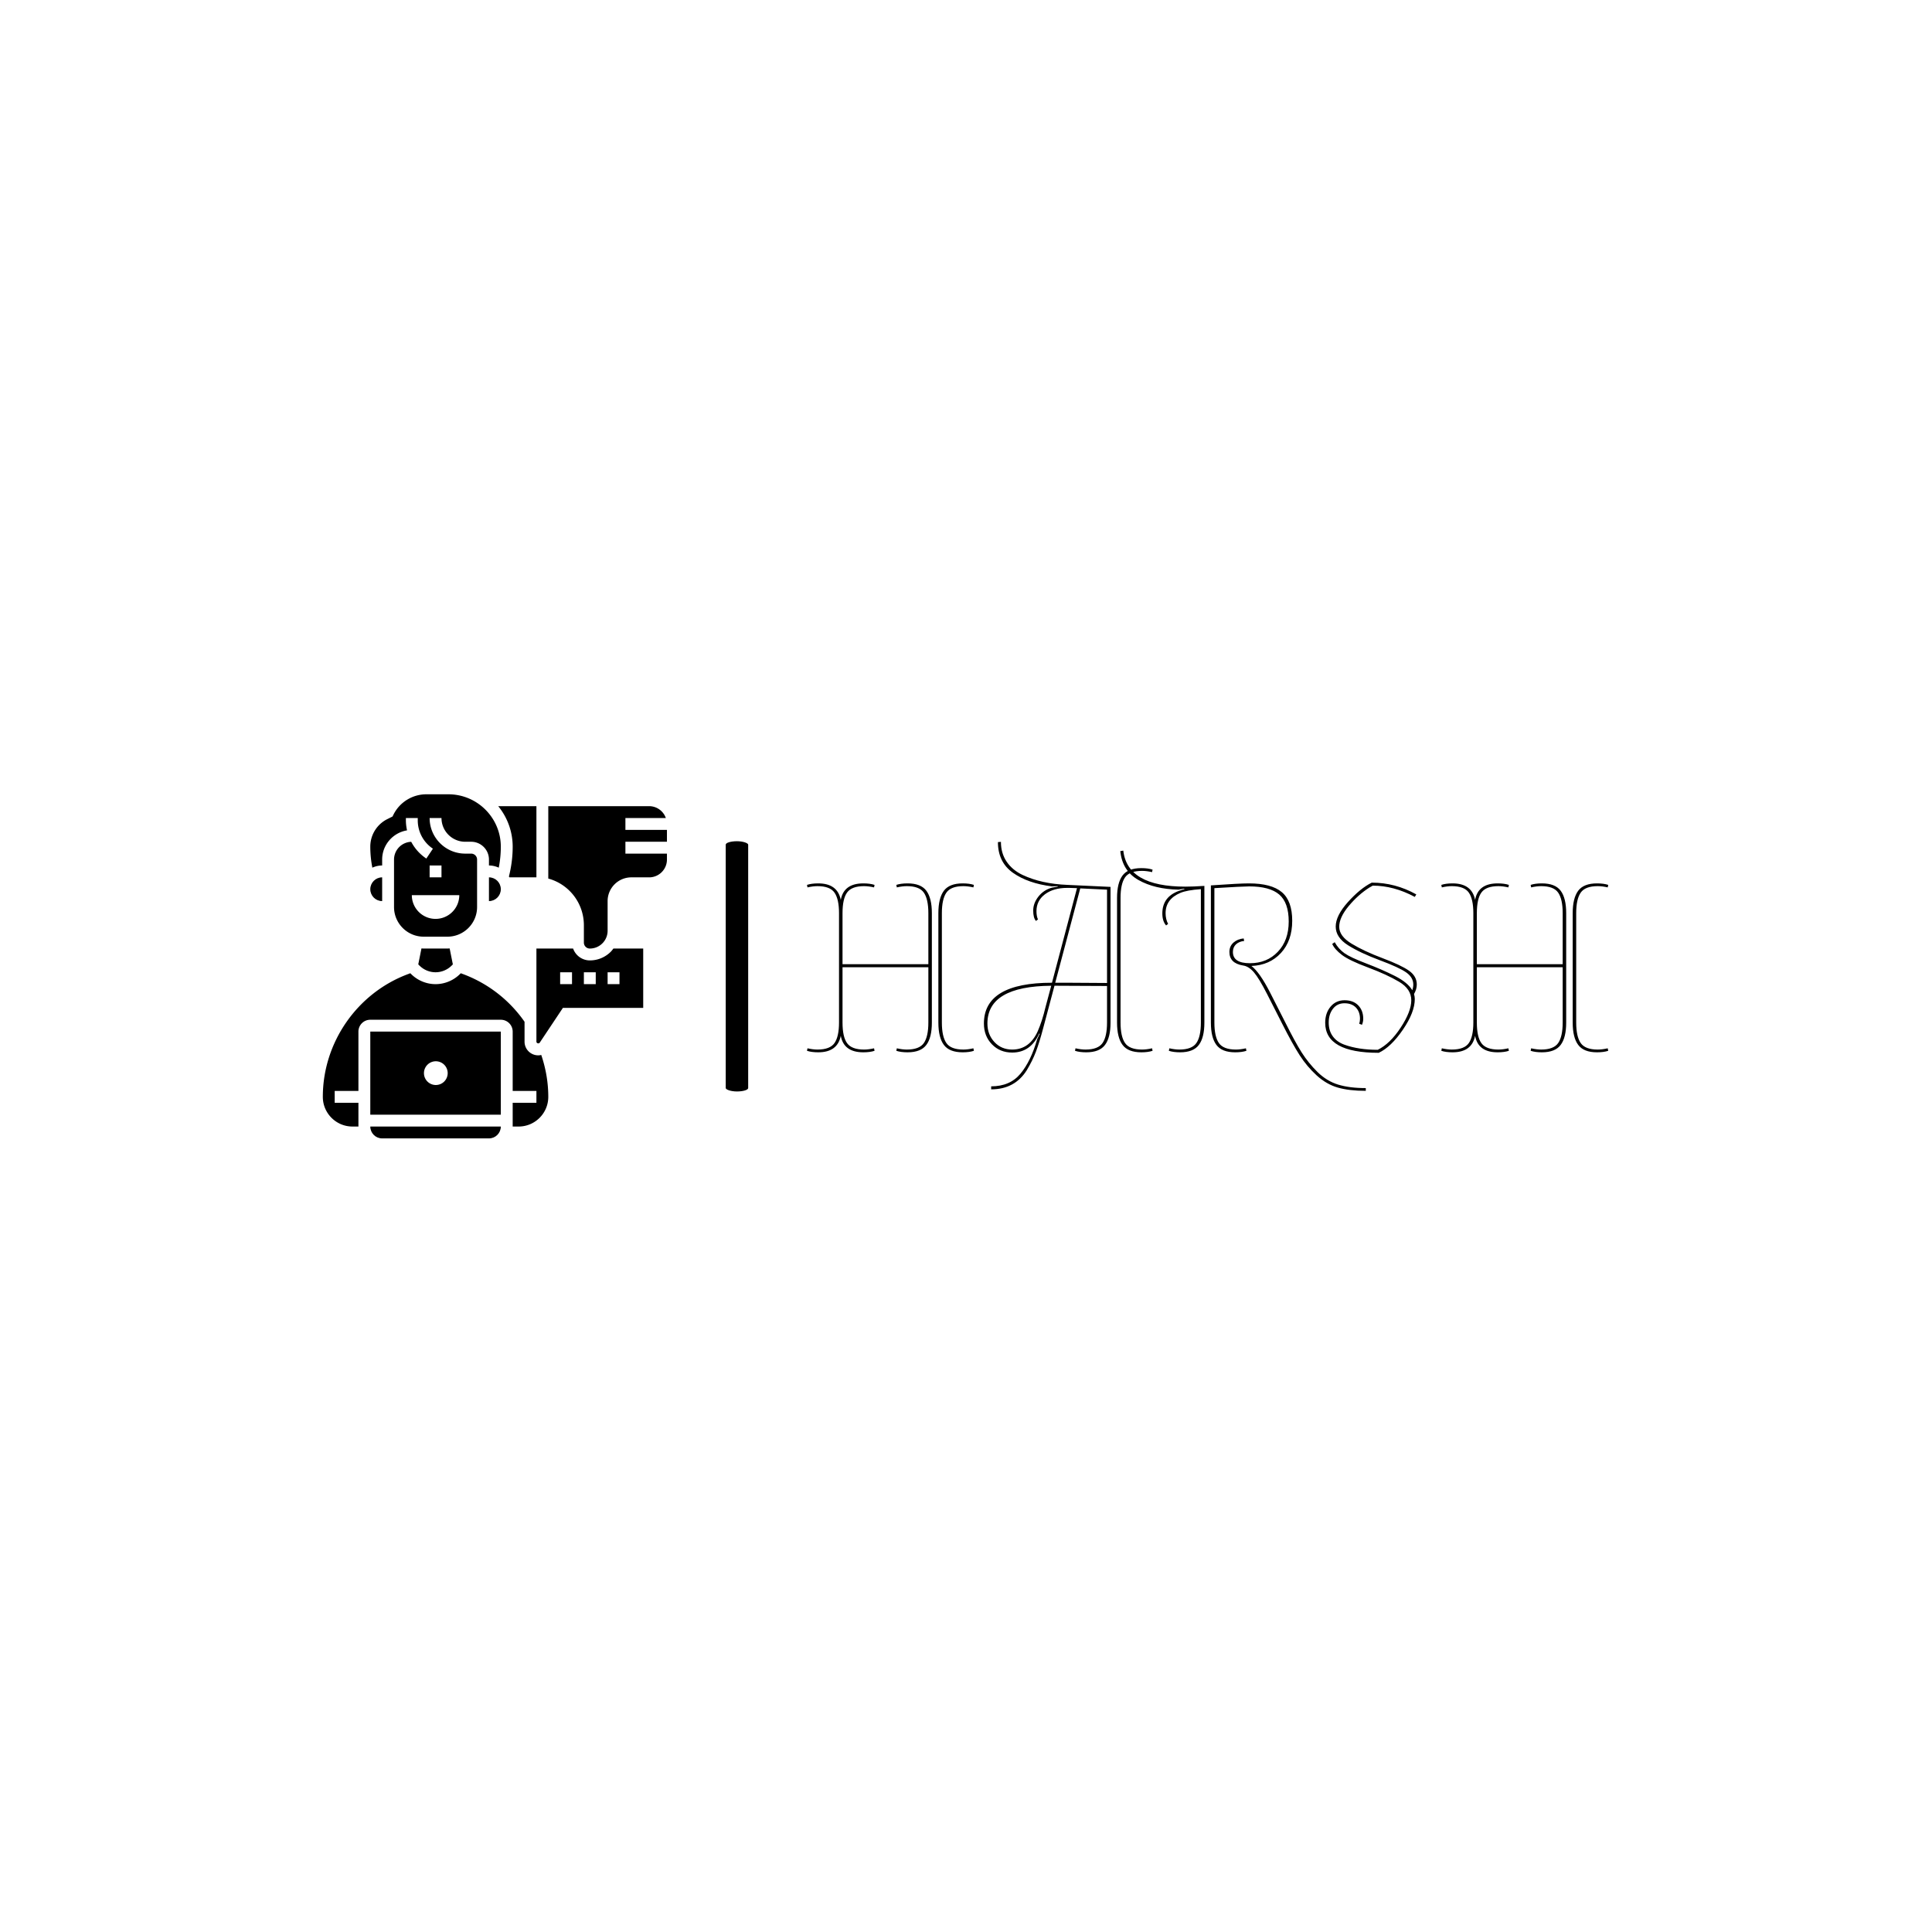 <svg xmlns="http://www.w3.org/2000/svg" version="1.1" xmlns:xlink="http://www.w3.org/1999/xlink" xmlns:svgjs="http://svgjs.dev/svgjs" width="1500" height="1500" viewBox="0 0 1500 1500"><rect width="1500" height="1500" fill="#ffffff"></rect><g transform="matrix(0.667,0,0,0.667,249.394,616.451)"><svg viewBox="0 0 396 106" data-background-color="#000000" preserveAspectRatio="xMidYMid meet" height="401" width="1500" xmlns="http://www.w3.org/2000/svg" xmlns:xlink="http://www.w3.org/1999/xlink"><g id="tight-bounds" transform="matrix(1,0,0,1,0.24,0.093)"><svg viewBox="0 0 395.52 105.882" height="105.882" width="395.52"><g><svg viewBox="0 0 634.488 169.855" height="105.882" width="395.52"><g><rect width="11.084" height="123.52" x="198.87" y="23.168" fill="#000000" opacity="1" stroke-width="0" stroke="transparent" fill-opacity="1" class="rect-yte-0" data-fill-palette-color="primary" rx="1%" id="yte-0" data-palette-color="#ffffff"></rect></g><g transform="matrix(1,0,0,1,238.968,23.475)"><svg viewBox="0 0 395.52 122.905" height="122.905" width="395.52"><g id="textblocktransform"><svg viewBox="0 0 395.52 122.905" height="122.905" width="395.52" id="textblock"><g><svg viewBox="0 0 395.52 122.905" height="122.905" width="395.52"><g transform="matrix(1,0,0,1,0,0)"><svg width="395.52" viewBox="1.35 -41.45 160.09 49.75" height="122.905" data-palette-color="#ffffff"><g class="wordmark-text-0" data-fill-palette-color="primary" id="text-0"><path d="M8.45-27.2L8.45-27.2 8.45-17 25.6-17 25.6-27.2Q25.6-30 24.7-31.3 23.8-32.6 21.3-32.6L21.3-32.6Q20.4-32.6 19.3-32.35L19.3-32.35 19.2-32.85Q20.1-33.15 21.45-33.15L21.45-33.15Q24.1-33.15 25.2-31.68 26.3-30.2 26.3-27.2L26.3-27.2 26.3-5.35Q26.3-2.35 25.2-0.88 24.1 0.6 21.45 0.6L21.45 0.6Q20.1 0.6 19.2 0.3L19.2 0.3 19.3-0.2Q20.4 0.05 21.3 0.05L21.3 0.05Q23.8 0.05 24.7-1.25 25.6-2.55 25.6-5.35L25.6-5.35 25.6-16.4 8.45-16.4 8.45-5.35Q8.45-2.45 9.38-1.2 10.3 0.05 12.75 0.05L12.75 0.05Q13.65 0.05 14.75-0.2L14.75-0.2 14.85 0.3Q13.95 0.6 12.6 0.6L12.6 0.6Q8.7 0.6 8.1-2.7L8.1-2.7Q7.45 0.6 3.6 0.6L3.6 0.6Q2.25 0.6 1.35 0.3L1.35 0.3 1.45-0.2Q2.55 0.05 3.45 0.05L3.45 0.05Q5.95 0.05 6.85-1.25 7.75-2.55 7.75-5.35L7.75-5.35 7.75-27.2Q7.75-30 6.85-31.3 5.95-32.6 3.45-32.6L3.45-32.6Q2.55-32.6 1.45-32.35L1.45-32.35 1.35-32.85Q2.25-33.15 3.6-33.15L3.6-33.15Q7.45-33.15 8.1-29.85L8.1-29.85Q8.7-33.15 12.6-33.15L12.6-33.15Q13.95-33.15 14.85-32.85L14.85-32.85 14.75-32.35Q13.65-32.6 12.75-32.6L12.75-32.6Q10.3-32.6 9.38-31.35 8.45-30.1 8.45-27.2ZM28.3-27.2L28.3-27.2 28.3-5.35Q28.3-2.55 29.2-1.25 30.1 0.05 32.6 0.05L32.6 0.05Q33.5 0.05 34.6-0.2L34.6-0.2 34.7 0.3Q33.8 0.6 32.45 0.6L32.45 0.6Q29.8 0.6 28.7-0.88 27.6-2.35 27.6-5.35L27.6-5.35 27.6-27.2Q27.6-30.2 28.7-31.68 29.8-33.15 32.45-33.15L32.45-33.15Q33.8-33.15 34.7-32.85L34.7-32.85 34.6-32.35Q33.5-32.6 32.6-32.6L32.6-32.6Q30.1-32.6 29.2-31.3 28.3-30 28.3-27.2ZM61.3-5.35L61.3-12.65 50.8-12.7 48.55-4.25Q47.8-1.4 47.1 0.45 46.4 2.3 45.25 4.2L45.25 4.2Q42.85 8 38.15 8L38.15 8 38.15 7.4Q41.9 7.4 44 4.88 46.1 2.35 47.35-2.05L47.35-2.05 47.85-3.1 47.75-3.15Q46.05 0.65 42.35 0.65L42.35 0.65Q39.9 0.65 38.3-1 36.7-2.65 36.7-5.15L36.7-5.15Q36.7-13.3 50.3-13.3L50.3-13.3 55.3-32.2 53.75-32.25Q53.55-32.25 53.35-32.25L53.35-32.25Q50.6-32.25 48.9-30.98 47.2-29.7 47.2-27.6L47.2-27.6Q47.2-26.6 47.5-25.95L47.5-25.95 47.1-25.65Q46.55-26.25 46.55-27.73 46.55-29.2 47.6-30.53 48.65-31.85 50.3-32.3L50.3-32.3Q50.75-32.4 51.45-32.5L51.45-32.5 51.45-32.6 50.3-32.55Q45.5-33.15 42.5-35.27 39.5-37.4 39.5-41.4L39.5-41.4 40.1-41.45Q40.1-39.15 41.25-37.48 42.4-35.8 44.4-34.85L44.4-34.85Q48.2-33.05 53.4-32.85L53.4-32.85 62-32.45 62-5.35Q62-2.35 60.9-0.88 59.8 0.6 57.15 0.6L57.15 0.6Q55.8 0.6 54.9 0.3L54.9 0.3 55-0.2Q56.1 0.05 57 0.05L57 0.05Q59.5 0.05 60.4-1.25 61.3-2.55 61.3-5.35L61.3-5.35ZM50.95-13.3L53.35-13.3 61.3-13.25 61.3-31.9 55.95-32.15 50.95-13.3ZM37.4-5.15L37.4-5.15Q37.4-2.95 38.8-1.45 40.2 0.05 42.35 0.05L42.35 0.05Q45.8 0.05 47.45-3.6L47.45-3.6Q48.35-5.65 49-8.4L49-8.4 50.15-12.7Q37.4-12.6 37.4-5.15ZM63.3-5.35L63.3-5.35 63.3-30.25Q63.3-33.25 64.4-34.73 65.5-36.2 68.15-36.2L68.15-36.2Q69.5-36.2 70.4-35.9L70.4-35.9 70.3-35.4Q69.2-35.65 68.3-35.65L68.3-35.65Q65.8-35.65 64.9-34.35 64-33.05 64-30.25L64-30.25 64-5.35Q64-2.55 64.9-1.25 65.8 0.05 68.3 0.05L68.3 0.05Q69.2 0.05 70.3-0.2L70.3-0.2 70.4 0.3Q69.5 0.6 68.15 0.6L68.15 0.6Q65.5 0.6 64.4-0.88 63.3-2.35 63.3-5.35ZM80.75-32.65L80.75-5.35Q80.75-2.35 79.65-0.88 78.55 0.6 75.9 0.6L75.9 0.6Q74.55 0.6 73.65 0.3L73.65 0.3 73.75-0.2Q74.85 0.05 75.75 0.05L75.75 0.05Q78.25 0.05 79.15-1.25 80.05-2.55 80.05-5.35L80.05-5.35 80.05-32Q77.25-31.8 75.95-31.25L75.95-31.25Q73-30 73-27.2L73-27.2Q73-26 73.5-25.05L73.5-25.05 73.1-24.75Q72.35-25.6 72.35-27.15L72.35-27.15Q72.35-30.45 75.65-31.65L75.65-31.65Q76.25-31.85 76.75-32L76.75-32 76.75-32.1 75.6-31.9Q70.8-32 67.57-33.83 64.35-35.65 63.95-39.6L63.95-39.6 64.55-39.7Q65.35-32.5 76.95-32.5L76.95-32.5Q78.55-32.5 80.75-32.65L80.75-32.65ZM82.05-5.35L82.05-5.35 82.05-32.75Q87.75-33.15 89.65-33.15L89.65-33.15Q94.15-33.15 96.22-31.4 98.3-29.65 98.3-25.68 98.3-21.7 96.05-19.25 93.8-16.8 90.15-16.65L90.15-16.65Q91.8-15.4 93.9-11.3L93.9-11.3 96.9-5.4Q98.85-1.5 100.17 0.6 101.5 2.7 103.34 4.53 105.2 6.35 107.47 7.05 109.75 7.75 113 7.75L113 7.75 113 8.3Q109.7 8.3 107.42 7.65 105.15 7 103.2 5.23 101.25 3.45 99.8 1.2 98.35-1.05 96.3-5.1L96.3-5.1 93.3-11Q91.7-14.15 90.65-15.38 89.6-16.6 88.45-16.75L88.45-16.75Q85.75-17.2 85.75-19.45L85.75-19.45Q85.75-20.6 86.57-21.33 87.4-22.05 88.6-22.15L88.6-22.15 88.7-21.65Q87.7-21.55 87.07-20.98 86.45-20.4 86.45-19.45L86.45-19.45Q86.45-17.2 89.85-17.2 93.25-17.2 95.42-19.48 97.6-21.75 97.6-25.53 97.6-29.3 95.7-30.93 93.8-32.55 89.7-32.55L89.7-32.55Q88.45-32.55 82.75-32.2L82.75-32.2 82.75-5.35Q82.75-2.55 83.65-1.25 84.55 0.05 87.05 0.05L87.05 0.05Q87.95 0.05 89.05-0.2L89.05-0.2 89.15 0.3Q88.25 0.6 86.9 0.6L86.9 0.6Q84.25 0.6 83.15-0.88 82.05-2.35 82.05-5.35ZM122.49-12.95L122.49-12.95Q122.49-14.35 121.09-15.35 119.69-16.35 115.79-17.8 111.89-19.25 109.44-20.8 106.99-22.35 106.99-24.53 106.99-26.7 109.44-29.43 111.89-32.15 114.19-33.3L114.19-33.3Q118.89-33.3 123.09-30.95L123.09-30.95 122.79-30.45Q118.59-32.7 114.39-32.7L114.39-32.7 113.69-32.3Q111.49-30.9 109.59-28.63 107.69-26.35 107.69-24.48 107.69-22.6 110.17-21.1 112.64-19.6 116.37-18.2 120.09-16.8 121.64-15.7 123.19-14.6 123.19-12.95L123.19-12.95Q123.19-12 122.64-11.05L122.64-11.05Q122.79-10.5 122.79-10.05L122.79-10.05Q122.79-7.4 120.42-3.93 118.04-0.45 115.59 0.7L115.59 0.7Q104.89 0.7 104.89-5.3L104.89-5.3Q104.89-7.25 105.97-8.53 107.04-9.8 108.77-9.8 110.49-9.8 111.49-8.78 112.49-7.75 112.49-6.1L112.49-6.1Q112.49-5.5 112.24-4.9L112.24-4.9 111.69-5.1Q111.84-5.6 111.84-6.1L111.84-6.1Q111.84-7.5 111.02-8.35 110.19-9.2 108.74-9.2 107.29-9.2 106.44-8.1 105.59-7 105.59-5.35 105.59-3.7 106.42-2.58 107.24-1.45 108.79-0.9L108.79-0.9Q111.59 0.1 115.39 0.1L115.39 0.1Q117.84-1.1 119.97-4.33 122.09-7.55 122.09-9.8 122.09-12.05 119.64-13.5 117.19-14.95 113.44-16.35 109.69-17.75 108.24-18.85 106.79-19.95 106.29-21.05L106.29-21.05 106.79-21.4Q107.54-20.05 108.74-19.2 109.94-18.35 113.09-17.15 116.24-15.95 118.82-14.65 121.39-13.35 122.29-11.8L122.29-11.8Q122.49-12.35 122.49-12.95ZM135.19-27.2L135.19-27.2 135.19-17 152.34-17 152.34-27.2Q152.34-30 151.44-31.3 150.54-32.6 148.04-32.6L148.04-32.6Q147.14-32.6 146.04-32.35L146.04-32.35 145.94-32.85Q146.84-33.15 148.19-33.15L148.19-33.15Q150.84-33.15 151.94-31.68 153.04-30.2 153.04-27.2L153.04-27.2 153.04-5.35Q153.04-2.35 151.94-0.88 150.84 0.6 148.19 0.6L148.19 0.6Q146.84 0.6 145.94 0.3L145.94 0.3 146.04-0.2Q147.14 0.05 148.04 0.05L148.04 0.05Q150.54 0.05 151.44-1.25 152.34-2.55 152.34-5.35L152.34-5.35 152.34-16.4 135.19-16.4 135.19-5.35Q135.19-2.45 136.12-1.2 137.04 0.05 139.49 0.05L139.49 0.05Q140.39 0.05 141.49-0.2L141.49-0.2 141.59 0.3Q140.69 0.6 139.34 0.6L139.34 0.6Q135.44 0.6 134.84-2.7L134.84-2.7Q134.19 0.6 130.34 0.6L130.34 0.6Q128.99 0.6 128.09 0.3L128.09 0.3 128.19-0.2Q129.29 0.05 130.19 0.05L130.19 0.05Q132.69 0.05 133.59-1.25 134.49-2.55 134.49-5.35L134.49-5.35 134.49-27.2Q134.49-30 133.59-31.3 132.69-32.6 130.19-32.6L130.19-32.6Q129.29-32.6 128.19-32.35L128.19-32.35 128.09-32.85Q128.99-33.15 130.34-33.15L130.34-33.15Q134.19-33.15 134.84-29.85L134.84-29.85Q135.44-33.15 139.34-33.15L139.34-33.15Q140.69-33.15 141.59-32.85L141.59-32.85 141.49-32.35Q140.39-32.6 139.49-32.6L139.49-32.6Q137.04-32.6 136.12-31.35 135.19-30.1 135.19-27.2ZM155.04-27.2L155.04-27.2 155.04-5.35Q155.04-2.55 155.94-1.25 156.84 0.05 159.34 0.05L159.34 0.05Q160.24 0.05 161.34-0.2L161.34-0.2 161.44 0.3Q160.54 0.6 159.19 0.6L159.19 0.6Q156.54 0.6 155.44-0.88 154.34-2.35 154.34-5.35L154.34-5.35 154.34-27.2Q154.34-30.2 155.44-31.68 156.54-33.15 159.19-33.15L159.19-33.15Q160.54-33.15 161.44-32.85L161.44-32.85 161.34-32.35Q160.24-32.6 159.34-32.6L159.34-32.6Q156.84-32.6 155.94-31.3 155.04-30 155.04-27.2Z" fill="#000000" data-fill-palette-color="primary"></path></g></svg></g></svg></g></svg></g></svg></g><g><svg viewBox="0 0 169.855 169.855" height="169.855" width="169.855"><g><svg xmlns="http://www.w3.org/2000/svg" xmlns:xlink="http://www.w3.org/1999/xlink" version="1.1" x="0" y="0" viewBox="3 3 58 58" style="enable-background:new 0 0 64 64;" xml:space="preserve" height="169.855" width="169.855" class="icon-icon-0" data-fill-palette-color="accent" id="icon-0"><g fill="#ffffff" data-fill-palette-color="accent"><path d="M13 61H31C32.103 61 33 60.103 33 59H11C11 60.103 11.897 61 13 61" fill="#000000" data-fill-palette-color="accent"></path><path d="M13 15V14C13 11.519 14.822 9.469 17.195 9.081A7.8 7.8 0 0 1 17 7.395V7H19V7.395C19 9.318 19.955 11.102 21.555 12.168L20.446 13.832A7.7 7.7 0 0 1 17.898 11.01 3 3 0 0 0 15 14V22C15 24.757 17.243 27 20 27H24C26.757 27 29 24.757 29 22V14A1 1 0 0 0 28 13H27C23.691 13 21 10.309 21 7H23C23 9.206 24.794 11 27 11H28C29.654 11 31 12.346 31 14V15C31.591 15 32.148 15.137 32.654 15.368 32.88 14.206 33 13.024 33 11.838 33 6.965 29.035 3 24.162 3H20.472A6.2 6.2 0 0 0 14.895 6.447L14.746 6.745 13.882 7.179A5.18 5.18 0 0 0 11 11.838C11 13.024 11.12 14.205 11.346 15.368A4 4 0 0 1 13 15M22 24A4 4 0 0 1 18 20H26A4 4 0 0 1 22 24M23 15V17H21V15z" fill="#000000" data-fill-palette-color="accent"></path><path d="M20 29C19.873 29 19.749 28.988 19.624 28.981L19.086 31.671 19.294 31.879C20.006 32.592 20.992 33 22 33S23.994 32.592 24.707 31.879L24.915 31.671 24.377 28.981C24.251 28.988 24.127 29 24 29z" fill="#000000" data-fill-palette-color="accent"></path><path d="M13 21V17C11.897 17 11 17.897 11 19S11.897 21 13 21" fill="#000000" data-fill-palette-color="accent"></path><path d="M31 17V21C32.103 21 33 20.103 33 19S32.103 17 31 17" fill="#000000" data-fill-palette-color="accent"></path><path d="M34.365 16.855C34.394 16.901 34.416 16.952 34.444 17H39V5.001H32.561A10.78 10.78 0 0 1 35 11.838C35 13.53 34.78 15.215 34.365 16.855" fill="#000000" data-fill-palette-color="accent"></path><path d="M51.535 29.535A4.96 4.96 0 0 1 48.002 30.999H48A2.995 2.995 0 0 1 45.184 28.999L39 29V44.697C39 44.966 39.405 45.089 39.555 44.866L43.465 39H57V29L51.976 28.999C51.837 29.183 51.701 29.369 51.535 29.535M45 35H43V33H45zM49 35H47V33H49zM53 35H51V33H53z" fill="#000000" data-fill-palette-color="accent"></path><path d="M39.303 47A2.305 2.305 0 0 1 37 44.697V41.34A21.97 21.97 0 0 0 26.667 33.318L26.252 33.162 26.122 33.292C25.036 34.378 23.534 35 22 35S18.964 34.378 17.879 33.293L17.748 33.162 17.332 33.318C8.76 36.533 3 44.845 3 54 3 56.757 5.243 59 8 59H9V55H5V53H9V43C9 41.897 9.897 41 11 41H33C34.103 41 35 41.897 35 43V53H39V55H35V59H36C38.757 59 41 56.757 41 54 41 51.579 40.586 49.212 39.816 46.936A2.3 2.3 0 0 1 39.303 47" fill="#000000" data-fill-palette-color="accent"></path><path d="M61 11V9H54V7H60.815A2.99 2.99 0 0 0 58 5.001H41V17.203C44.522 18.17 47 21.357 47 25.083V27.999A1 1 0 0 0 48 28.999H48.001C48.803 28.999 49.555 28.687 50.121 28.121A2.98 2.98 0 0 0 51 26V20.999A4.004 4.004 0 0 1 55 17L58 17.001C59.654 17.001 61 15.655 61 14.002V13H54V11z" fill="#000000" data-fill-palette-color="accent"></path><path d="M11 57H33V43H11zM22 48A2 2 0 1 1 22.001 51.999 2 2 0 0 1 22 48" fill="#000000" data-fill-palette-color="accent"></path></g></svg></g></svg></g></svg></g><defs></defs></svg><rect width="395.52" height="105.882" fill="none" stroke="none" visibility="hidden"></rect></g></svg></g></svg>